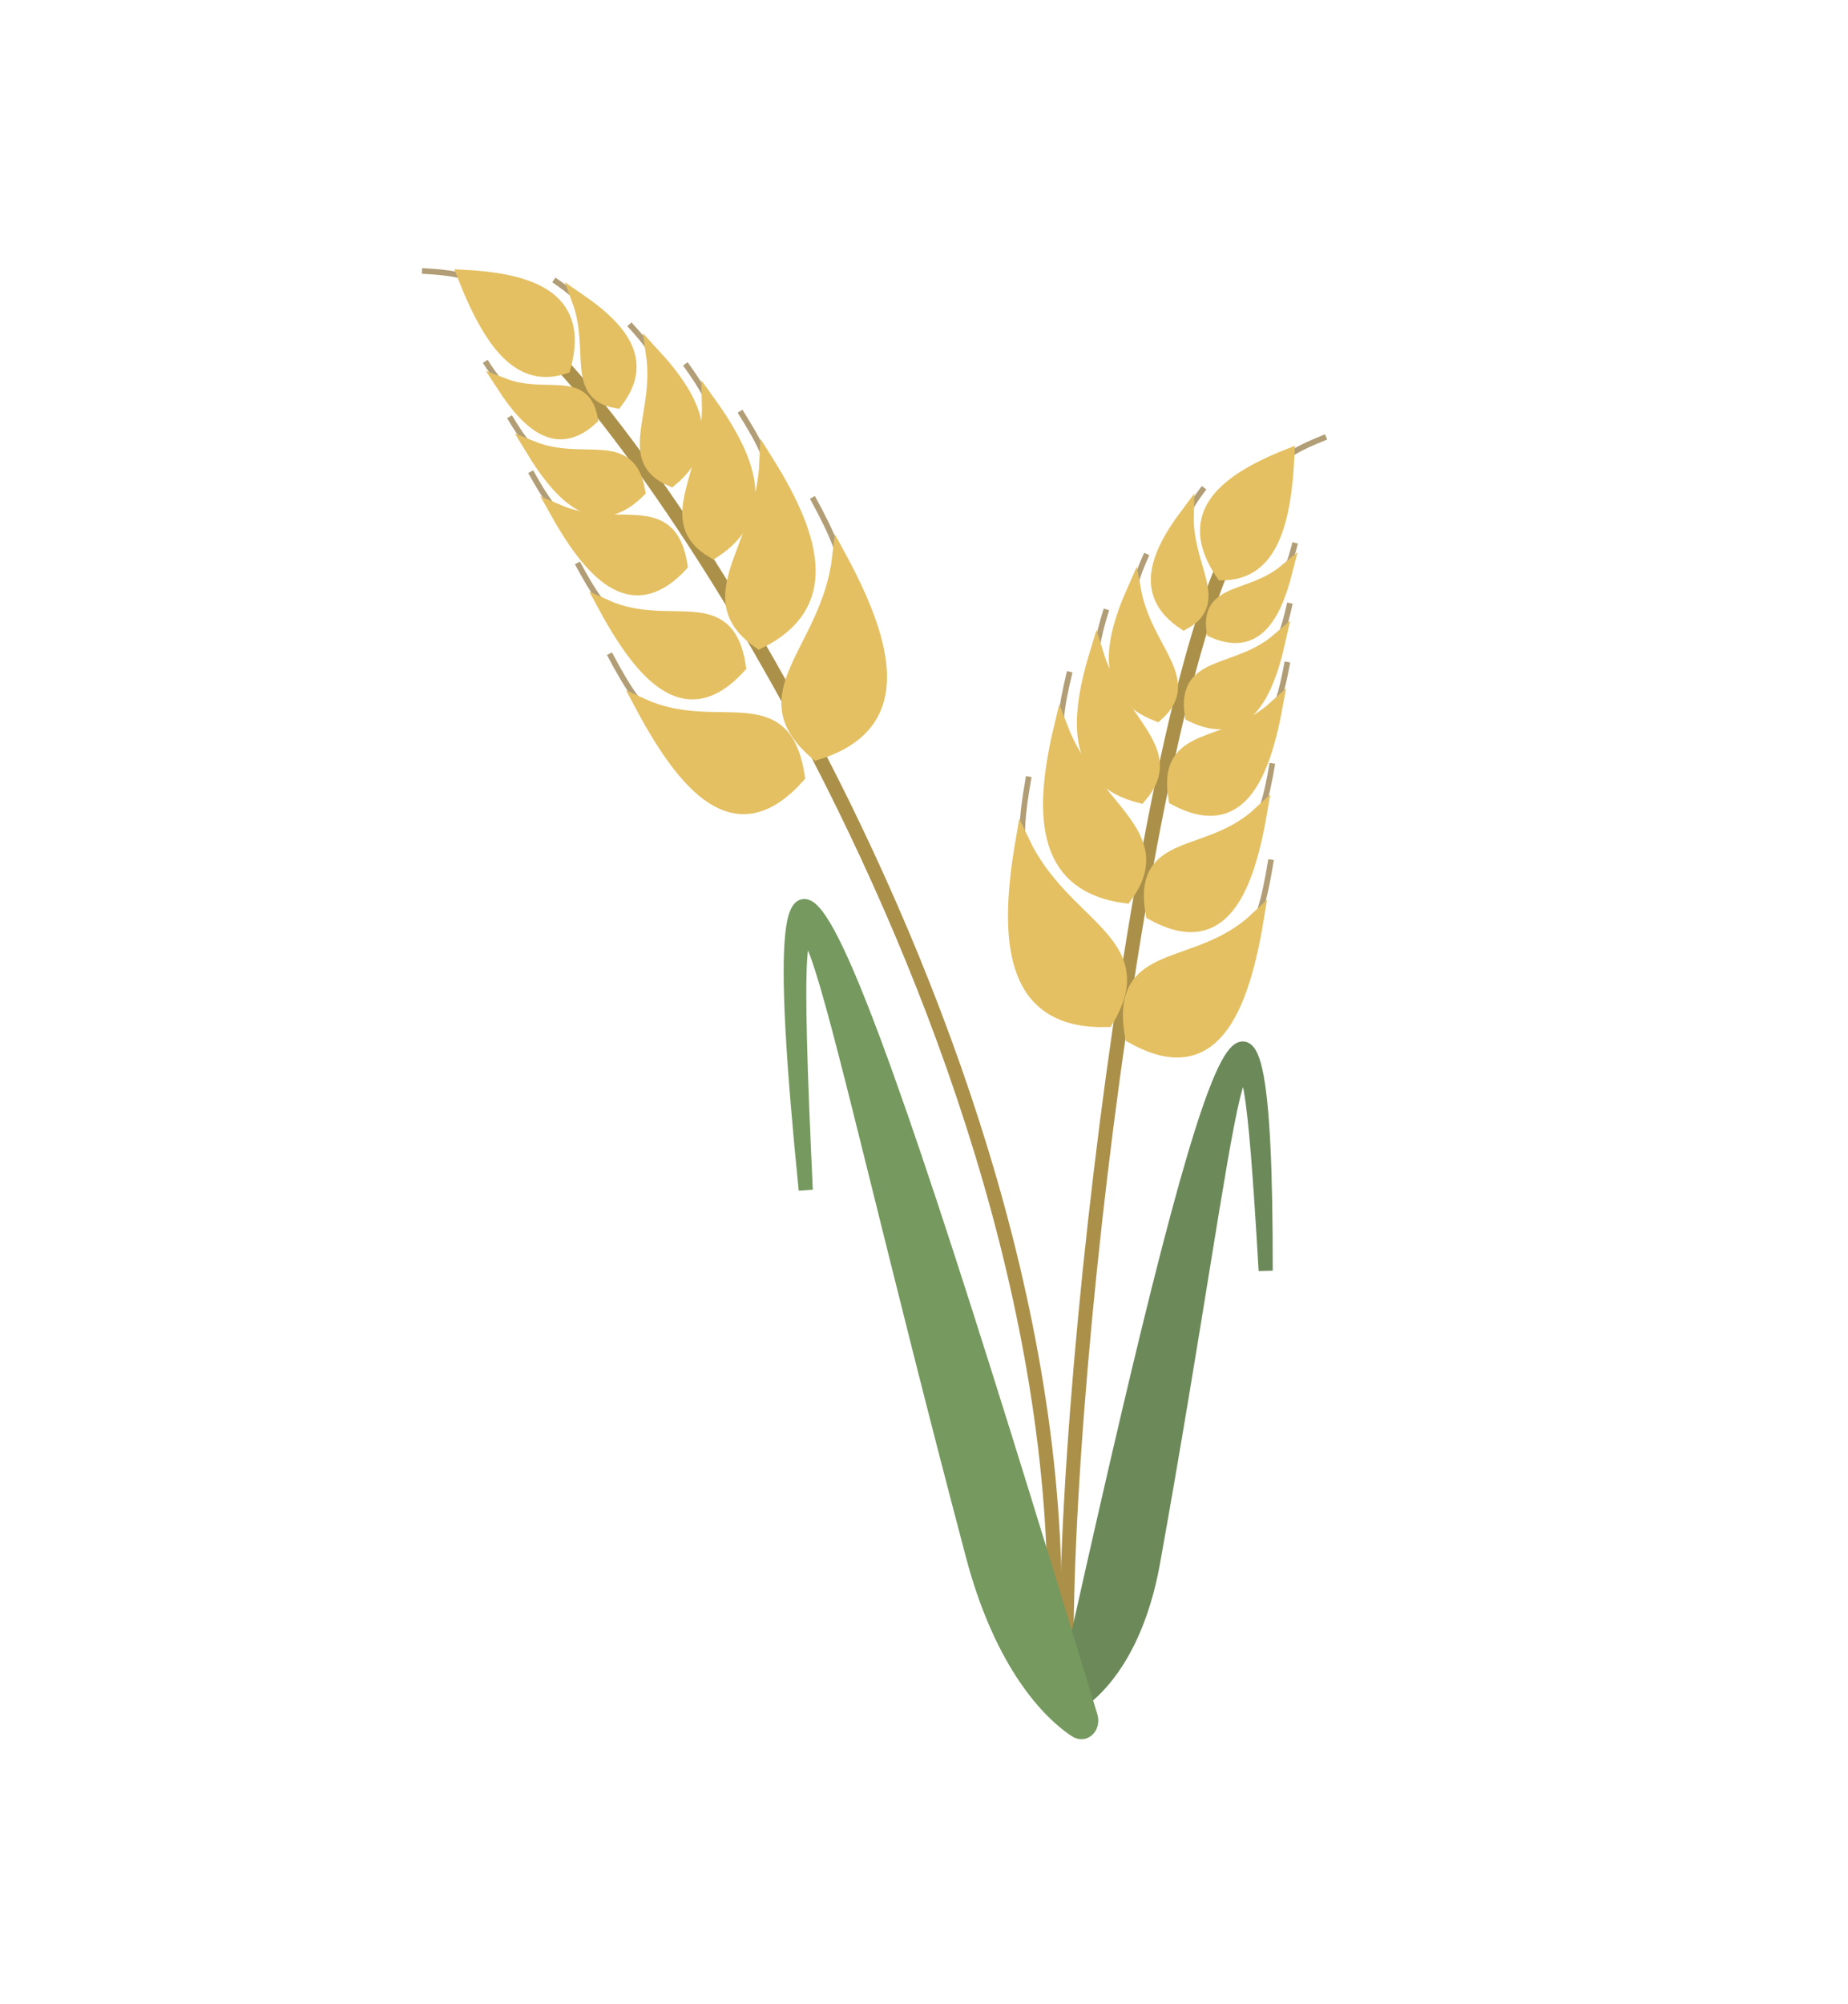 <svg width="131" height="142" viewBox="0 0 131 142" fill="none" xmlns="http://www.w3.org/2000/svg">
<path d="M75.714 121.446C74.597 100.657 82.077 41.122 89.298 36.133" stroke="#AB904A"/>
<path d="M72.857 62.224C72.254 59.769 72.387 58.126 72.926 55.027" stroke="#B19D76" stroke-width="0.4"/>
<path d="M78.445 72.281C72.147 72.433 71.125 67.487 72.478 59.649C75.371 65.756 81.808 66.686 78.445 72.281Z" fill="#E4C062" stroke="#E4C062"/>
<path d="M89.981 33.499C91.1 32.239 92.066 31.734 94.003 30.962" stroke="#B19D76" stroke-width="0.4"/>
<path d="M86.662 40.624C84.029 36.713 86.36 34.296 91.257 32.337C90.985 38.186 89.544 40.586 86.662 40.624Z" fill="#E4C062" stroke="#E4C062"/>
<path d="M75.396 53.898C74.995 51.661 75.197 50.24 75.83 47.599" stroke="#B19D76" stroke-width="0.4"/>
<path d="M79.767 63.506C74.245 62.746 73.606 58.266 75.198 51.587C77.415 57.35 83.002 59.078 79.767 63.506Z" fill="#E4C062" stroke="#E4C062"/>
<path d="M77.774 48.23C77.562 46.384 77.794 45.255 78.43 43.182" stroke="#B19D76" stroke-width="0.4"/>
<path d="M80.807 56.401C76.421 55.263 76.129 51.586 77.73 46.344C79.224 51.207 83.615 53.132 80.807 56.401Z" fill="#E4C062" stroke="#E4C062"/>
<path d="M80.237 43.424C80.239 41.852 80.546 40.928 81.288 39.253" stroke="#B19D76" stroke-width="0.4"/>
<path d="M82.008 50.605C78.399 49.19 78.512 46.071 80.385 41.835C81.174 46.077 84.71 48.154 82.008 50.605Z" fill="#E4C062" stroke="#E4C062"/>
<path d="M83.713 37.809C83.997 36.507 84.423 35.802 85.353 34.561" stroke="#B19D76" stroke-width="0.4"/>
<path d="M83.923 44.113C81.122 42.223 81.778 39.66 84.124 36.522C84.031 40.194 86.65 42.618 83.923 44.113Z" fill="#E4C062" stroke="#E4C062"/>
<path d="M87.988 67.201C89.237 65.338 89.62 63.849 90.103 60.912" stroke="#B19D76" stroke-width="0.4"/>
<path d="M80.249 73.432C85.502 76.395 87.856 72.555 89.084 65.132C84.806 69.141 79.11 67.056 80.249 73.432Z" fill="#E4C062" stroke="#E4C062"/>
<path d="M88.358 59.415C89.435 57.835 89.77 56.575 90.196 54.091" stroke="#B19D76" stroke-width="0.4"/>
<path d="M81.707 64.719C86.19 67.197 88.221 63.941 89.305 57.661C85.626 61.07 80.759 59.336 81.707 64.719Z" fill="#E4C062" stroke="#E4C062"/>
<path d="M89.518 51.732C90.527 50.294 90.847 49.153 91.261 46.906" stroke="#B19D76" stroke-width="0.4"/>
<path d="M83.328 56.584C87.45 58.78 89.354 55.82 90.408 50.139C86.98 53.252 82.498 51.731 83.328 56.584Z" fill="#E4C062" stroke="#E4C062"/>
<path d="M89.853 46.634C90.742 45.462 91.037 44.542 91.437 42.737" stroke="#B19D76" stroke-width="0.4"/>
<path d="M84.485 50.655C87.946 52.314 89.628 49.904 90.644 45.34C87.662 47.907 83.88 46.797 84.485 50.655Z" fill="#E4C062" stroke="#E4C062"/>
<path d="M90.456 41.501C91.198 40.581 91.455 39.867 91.811 38.469" stroke="#B19D76" stroke-width="0.4"/>
<path d="M86.024 44.701C88.809 45.912 90.217 44.024 91.121 40.489C88.653 42.524 85.598 41.741 86.024 44.701Z" fill="#E4C062" stroke="#E4C062"/>
<path d="M74.563 119.118C77.667 74.984 42.635 25.38 36.027 22.589" stroke="#AB904A"/>
<path d="M59.961 42.038C59.746 39.519 59.093 38.006 57.59 35.243" stroke="#B19D76" stroke-width="0.4"/>
<path d="M57.889 53.355C63.904 51.481 63.288 46.469 59.495 39.477C58.71 46.189 52.91 49.132 57.889 53.355Z" fill="#E4C062" stroke="#E4C062"/>
<path d="M34.536 20.313C33.074 19.478 31.997 19.309 29.914 19.198" stroke="#B19D76" stroke-width="0.4"/>
<path d="M39.964 25.999C41.205 21.45 38.222 19.908 32.955 19.621C35.087 25.075 37.221 26.886 39.964 25.999Z" fill="#E4C062" stroke="#E4C062"/>
<path d="M54.888 34.965C54.551 32.716 53.904 31.435 52.459 29.136" stroke="#B19D76" stroke-width="0.4"/>
<path d="M53.825 45.466C58.813 42.977 57.983 38.529 54.335 32.712C54.082 38.881 49.342 42.308 53.825 45.466Z" fill="#E4C062" stroke="#E4C062"/>
<path d="M50.82 30.357C50.429 28.541 49.848 27.545 48.581 25.785" stroke="#B19D76" stroke-width="0.4"/>
<path d="M50.564 39.069C54.355 36.586 53.453 33.008 50.257 28.556C50.4 33.642 46.857 36.872 50.564 39.069Z" fill="#E4C062" stroke="#E4C062"/>
<path d="M46.947 26.593C46.442 25.104 45.855 24.327 44.615 22.979" stroke="#B19D76" stroke-width="0.4"/>
<path d="M47.569 33.963C50.535 31.466 49.429 28.547 46.298 25.136C46.909 29.407 44.224 32.507 47.569 33.963Z" fill="#E4C062" stroke="#E4C062"/>
<path d="M41.855 22.388C41.169 21.245 40.539 20.714 39.261 19.836" stroke="#B19D76" stroke-width="0.4"/>
<path d="M43.676 28.426C45.723 25.739 44.281 23.521 41.054 21.3C42.319 24.749 40.613 27.884 43.676 28.426Z" fill="#E4C062" stroke="#E4C062"/>
<path d="M47.222 51.6C45.442 50.235 44.602 48.948 43.203 46.321" stroke="#B19D76" stroke-width="0.4"/>
<path d="M56.548 55.024C52.522 59.514 49.062 56.63 45.52 49.991C50.857 52.418 55.585 48.618 56.548 55.024Z" fill="#E4C062" stroke="#E4C062"/>
<path d="M44.377 44.343C42.85 43.191 42.129 42.105 40.93 39.889" stroke="#B19D76" stroke-width="0.4"/>
<path d="M52.377 47.236C48.924 51.02 45.956 48.586 42.917 42.985C47.495 45.035 51.55 41.834 52.377 47.236Z" fill="#E4C062" stroke="#E4C062"/>
<path d="M40.817 37.436C39.4 36.398 38.732 35.419 37.619 33.423" stroke="#B19D76" stroke-width="0.4"/>
<path d="M48.234 40.05C45.034 43.451 42.282 41.257 39.463 36.213C43.708 38.063 47.466 35.187 48.234 40.05Z" fill="#E4C062" stroke="#E4C062"/>
<path d="M38.866 32.715C37.649 31.889 37.074 31.113 36.117 29.531" stroke="#B19D76" stroke-width="0.4"/>
<path d="M45.239 34.804C42.492 37.484 40.127 35.74 37.702 31.742C41.35 33.219 44.576 30.955 45.239 34.804Z" fill="#E4C062" stroke="#E4C062"/>
<path d="M36.65 28.045C35.653 27.412 35.181 26.818 34.396 25.607" stroke="#B19D76" stroke-width="0.4"/>
<path d="M41.874 29.656C39.624 31.696 37.685 30.359 35.696 27.3C38.686 28.436 41.329 26.716 41.874 29.656Z" fill="#E4C062" stroke="#E4C062"/>
<path d="M89.72 90.038C89.756 61.313 86.068 72.341 75.605 119.518C75.437 120.276 76.128 120.91 76.739 120.454C78.562 119.092 80.77 116.098 81.741 110.691C87.775 77.105 88.161 63.239 89.72 90.038Z" fill="#6C895A" stroke="#6C895A"/>
<path d="M57.118 84.328C53.428 47.663 59.125 61.68 77.306 121.607C77.537 122.369 76.892 123.039 76.24 122.603C73.926 121.056 70.839 117.335 68.962 110.237C57.728 67.763 55.524 50.124 57.118 84.328Z" fill="#75995E" stroke="#75995E"/>
</svg>
